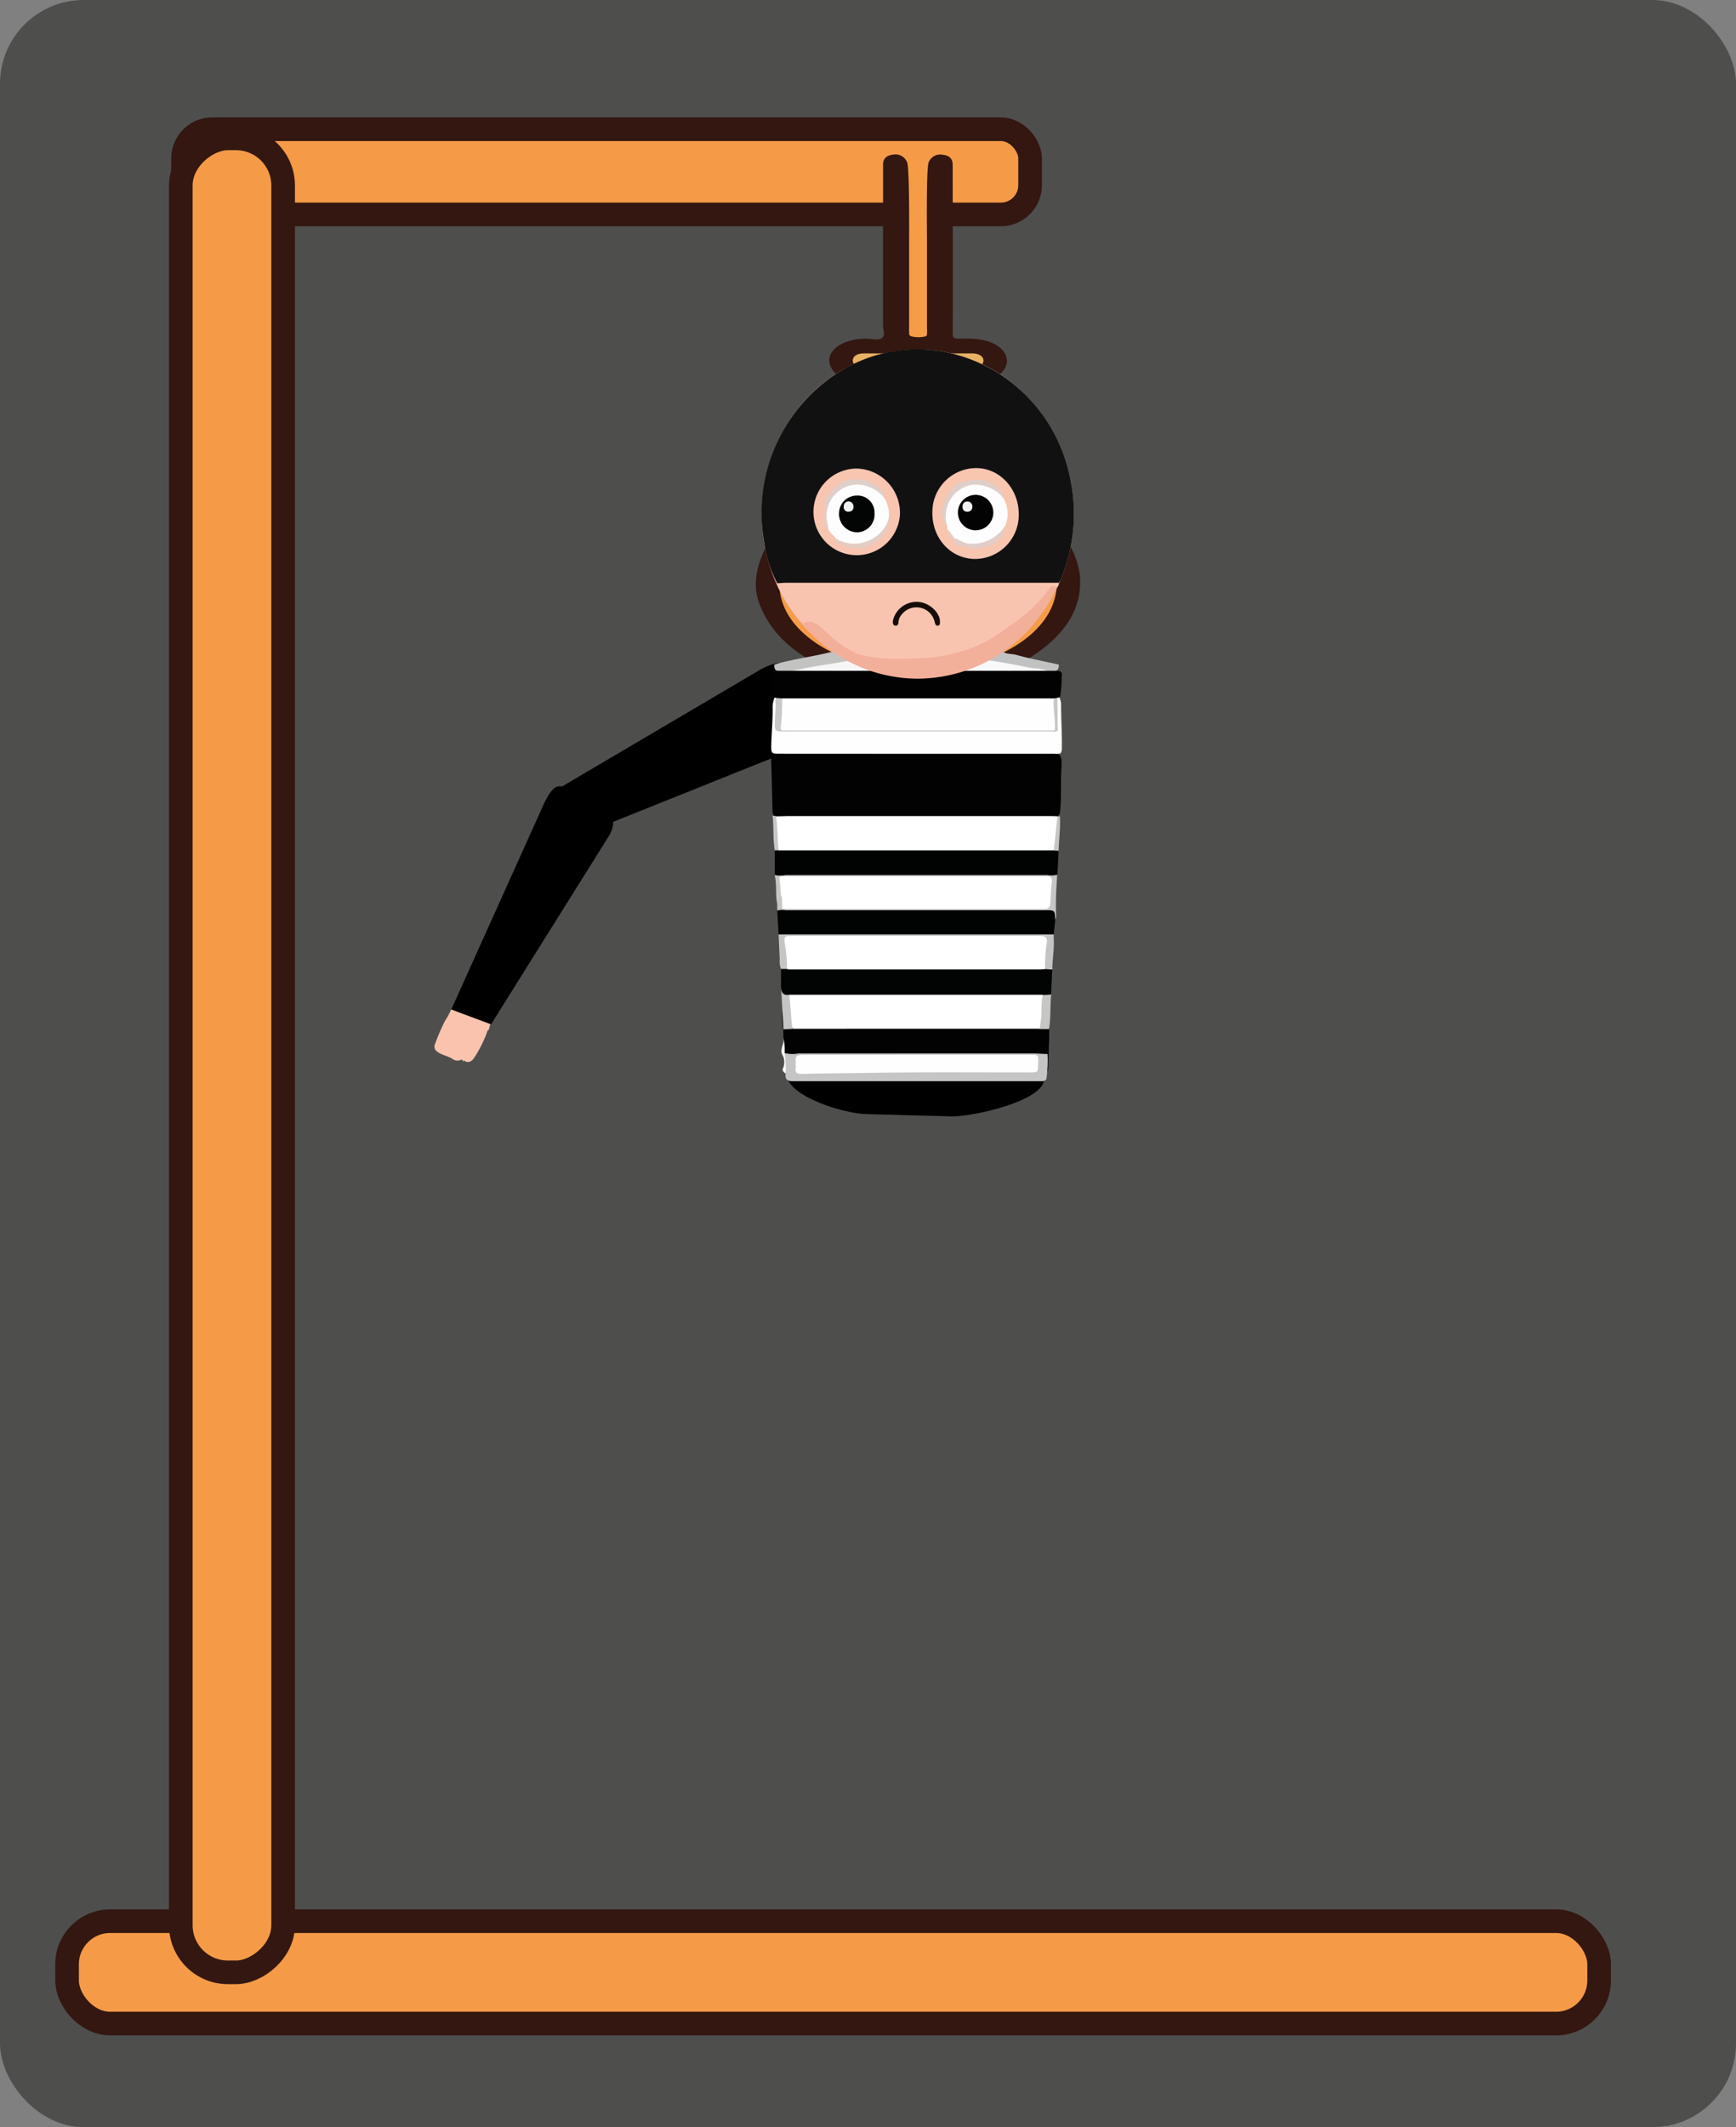 <svg xmlns="http://www.w3.org/2000/svg" viewBox="0 0 294 360"><rect x="0" y="0" width="294" height="360" fill="#808080" stroke="none"/><defs><style>.cls-1{fill:#1d1d1b;opacity:0.5;}.cls-2{fill:#f59b47;stroke:#331710;stroke-miterlimit:10;stroke-width:4px;}.cls-3{fill:#f59c47;}.cls-4{fill:#331710;}.cls-5{fill:#f49b47;}.cls-6{fill:#e8b264;}.cls-7{fill:#f9c3ae;}.cls-8{stroke:#010101;stroke-linecap:round;stroke-linejoin:round;stroke-width:0;}.cls-9{fill:#020203;}.cls-10{fill:#020303;}.cls-11{fill:#010202;}.cls-12{fill:#020202;}.cls-13{fill:#c5c5c5;}.cls-14{fill:#c6c6c5;}.cls-15{fill:#c6c5c5;}.cls-16{fill:#c3c3c2;}.cls-17{fill:#c3c2c2;}.cls-18{fill:#c5c4c4;}.cls-19{fill:#c7c7c7;}.cls-20{fill:#c6c6c6;}.cls-21{fill:#fefefe;}.cls-22{fill:#fffefe;}.cls-23{fill:#faf9fa;}.cls-24{fill:#f6f6f6;}.cls-25{fill:#c8c7c7;}.cls-26{fill:#fff;}.cls-27{fill:#f2af9a;}.cls-28{fill:#111;}.cls-29{fill:#f9c4af;}.cls-30{fill:#f7c5b0;}.cls-31{fill:#f8c5af;}.cls-32{fill:#160d0b;}.cls-33{fill:#fdfdfd;}.cls-34{fill:#decfcb;}.cls-35{fill:#e3cdc5;}.cls-36{fill:#decfca;}.cls-37{fill:#e2cdc8;}.cls-38{fill:#030404;}.cls-39{fill:#030303;}.cls-40{fill:#efefef;}.cls-41{fill:#f0f0f0;}</style></defs><title>escena4</title><g id="fondo"><rect class="cls-1" width="294" height="360" rx="14.17"/></g><g id="base_horca" data-name="base horca"><rect class="cls-2" x="11.36" y="325.14" width="259.46" height="17.33" rx="7.29"/><rect class="cls-2" x="30.99" y="21.87" width="143.46" height="14.42" rx="4.95"/><rect class="cls-2" x="-115.9" y="169.95" width="310.38" height="17.33" rx="7.98" transform="translate(-139.33 217.9) rotate(-90)"/><g id="Capa_3" data-name="Capa 3"><path class="cls-3" d="M157.32,27.32c0,5.77.05,23.67.08,29.45,0,.35-.17.46-.74.49-3.13.12-3.13.13-3.13-1.86,0-5.32,0-22.76,0-28.08Z"/><path class="cls-4" d="M182.9,97.72c-.19-2.8-1.59-5.45-3.13-8a92.5,92.5,0,0,0-11.69-15c-.32-.35-.42-.54.19-.84,2.46-1.22,3-3.28,1.24-4.94-.35-.33-.34-.51,0-.84,1.38-1.36,1.41-2.76,0-4.11-.4-.39-.27-.58.07-.91,2.29-2.25.24-5.18-3.92-5.67a17.49,17.49,0,0,0-3-.08c-1,0-1.33-.1-1.32-.8.05-5.52,0-23.17,0-28.68,0-1-.6-1.56-1.72-1.66a2.09,2.09,0,0,0-2.31,1.21c-.48.37-.32,13-.32,13.37q0,7.44,0,14.88a4.64,4.64,0,0,1,0,.83c0,.17,0,.39-.33.46a4.94,4.94,0,0,1-2.23,0c-.62-.13-.42-.55-.47-.86a5.14,5.14,0,0,1,0-.68q0-7.34,0-14.65c0-.42.1-13-.38-13.37a2.09,2.09,0,0,0-2.31-1.21c-1.09.1-1.68.64-1.72,1.58v.46c0,5,0,22.05,0,27,0,.67.44,1.52-.2,2s-1.89.07-2.88.11h-.23c-4.9.23-7.37,3.29-4.72,5.89.29.29.26.44,0,.71-1.45,1.38-1.46,2.8-.06,4.18.34.34.35.51,0,.84-1.64,1.57-1.27,3.69,1,4.79.86.43.75.7.3,1.19-5.12,5.61-9.89,11.33-13,17.55-1.56,3.16-2.39,6.37-1.18,9.63,2.65,7.08,9.55,11.62,20.65,13.54a20.77,20.77,0,0,1,3.19.45h6c.06-.11.21-.12.38-.13a34.37,34.37,0,0,0,15.75-4.74C180.42,107.48,183.24,103,182.9,97.72Zm-11.82,1.85c-.62,5.17-8.47,9.42-16.63,9-7.43-.42-13-3.56-14.44-8.19-.69-2.16.11-4.23,1.18-6.25,3.38-6.34,8.5-12.14,13.9-17.85a5.47,5.47,0,0,1,1.63-1.53c1.09.67.36-1,.61,0-1.09.77.44,3.54,1.3,4.5A84.45,84.45,0,0,1,169,92.73C170.27,94.93,171.37,97.16,171.08,99.57Z"/><path class="cls-3" d="M157.33,74.71c-.73-.81.13.8-.61,0l6.22,0a1.06,1.06,0,0,1,.93.35c5.53,6.06,10.82,12.18,14,19,3.49,7.45-1.55,14.8-12.53,18.17-12.9,4-29-.84-32.6-9.66-1.41-3.42-.64-6.71,1.05-10,2.78-5.35,6.85-10.32,11.2-15.2.65-.72,1.34-1.43,2-2.17a1.3,1.3,0,0,1,1.19-.47c1.2,0,2.39,0,3.6,0,.06.33-.29.53-.5.76a113.19,113.19,0,0,0-11.4,13.9A24.17,24.17,0,0,0,136.05,97c-.8,3.56.64,6.75,4.22,9.48,4.94,3.78,11.45,5.28,19,4.34s12.44-3.87,14.91-8.46c1.39-2.59,1-5.17-.11-7.75a47.12,47.12,0,0,0-6.24-9.73C166,82.51,164,80.25,162,78,161.17,77,159,74.42,157.33,74.71Z"/><path class="cls-5" d="M154.72,63.59c.33.81,1.17,1.13,2.47,1.12,2.31,0,4.62,0,6.93,0,1.09,0,2.09.17,2.36,1s-.6,1.51-2.33,1.52c-2.59,0-5.18,0-7.77,0h-9.56c-1.1,0-2.09-.17-2.38-1s.32-1.27,1.49-1.47a11.72,11.72,0,0,1,2.37-.06c1.35,0,2.21-.29,2.59-1.12A7,7,0,0,1,154.72,63.59Z"/><path class="cls-6" d="M154.72,63.59h-3.83c-.43-1.11-.91-1.36-2.72-1.36-.68,0-1.36,0-2,0-1.11-.07-1.81-.6-1.75-1.29s.76-1.13,1.85-1.13q9.19,0,18.39,0c1.15,0,1.88.51,1.9,1.19s-.73,1.23-1.94,1.25c-2.43,0-4.85,0-7.28,0C155.61,62.23,155,62.54,154.72,63.59Z"/><path class="cls-6" d="M155.34,72.14c-2.87,0-5.74,0-8.61,0-1.53,0-2.35-.45-2.35-1.22s.86-1.24,2.35-1.24q8.73,0,17.46,0c1.49,0,2.35.47,2.35,1.24s-.83,1.22-2.35,1.22C161.24,72.15,158.29,72.14,155.34,72.14Z"/></g></g><g id="ladron"><g id="brazoI"><path class="cls-7" d="M78.37,179.69c.28-.35.37-.06.53,0,.51.13,1,0,1.46-.75a21,21,0,0,0,2.07-4.1c.09-.2.07-.48.36-.55a4.16,4.16,0,0,1,.29-1l-4-1.48-2.66-1a12.59,12.59,0,0,1-1.08,2,36.43,36.43,0,0,0-1.67,3.89c-.27.75.09,1.14.69,1.5s1.58.58,2.26,1a1.31,1.31,0,0,0,1.39.18C78.31,179.29,78.4,179.38,78.37,179.69Z"/><path class="cls-8" d="M97.67,141.56l38-15.23c4.24-2.15,1.71-5.22-.43-9.46h0c-2.15-4.23-2-5.82-6.26-3.67L93,134.39"/><path class="cls-8" d="M83.16,173.36l20.08-32.07c2-3.9-1.22-4.69-4.74-6.52h0c-3.52-1.84-4.17-3-6.2.85L76.43,170.84"/></g><g id="tronco"><path class="cls-9" d="M130.84,137.54c-.07-2.77-.13-5.54-.22-8.31-.05-1.34.12-1.67.68-1.67q23.73.09,47.45,0c.85,0,1.14.45,1,2.58-.17,2.47.06,5-.26,7.49a1.27,1.27,0,0,1-.55.65,2.55,2.55,0,0,1-1.33.17H132.79a4,4,0,0,1-1.23-.12C131.28,138.3,131,138.1,130.84,137.54Z"/><path d="M161.28,188.94l-14.43-.39c-3.73,0-13.61-3-13.61-6.75v-2.36c0-3.73-2.44-10.5,1.29-10.5l40.36-1.45c3.73,0,2.62,9.8,2.62,13.53l-.67,1.55C176.84,186.3,165,188.94,161.28,188.94Z"/><path class="cls-10" d="M132.27,167v-3a1.35,1.35,0,0,1,1.13-.34,5.88,5.88,0,0,1,1,0h41.17c.44,0,.89,0,1.33,0s1-.09,1.3.38l-.19,4.19c-.42.49-1,.35-1.51.37-.31,0-.61,0-.92,0H134.54a4.34,4.34,0,0,1-.72,0C132.47,168.61,132.47,168.61,132.27,167Z"/><path class="cls-11" d="M179.28,144l-.2,4.06a1.55,1.55,0,0,1-1.26.31H132.6a2.11,2.11,0,0,1-1.38-.31c0-1.37,0-2.74,0-4.11a1.24,1.24,0,0,1,.75-.28,4.84,4.84,0,0,1,.93-.05h44.94a4.35,4.35,0,0,1,.51,0A1.37,1.37,0,0,1,179.28,144Z"/><path class="cls-11" d="M131.86,158.14l-.22-4a1.56,1.56,0,0,1,1.26-.32h44.66c1.25,0,1.32.13,1.15,1.81l-.25,2.56a1.47,1.47,0,0,1-1.15.34q-22,0-44.11,0C132.73,158.49,132.23,158.58,131.86,158.14Z"/><path class="cls-12" d="M132.67,175.53c0-.44,0-.88,0-1.33.54-.61,1.27-.25,1.9-.39q20.66,0,41.32,0c.58.09,1.23-.14,1.74.35a20.05,20.05,0,0,1-.24,4.24.75.75,0,0,1-.74.25c-4.48-.22-9-.08-13.44-.09-9,0-18,0-27,0a9,9,0,0,0-2.25.13,1.22,1.22,0,0,1-1.15-.32c-.4-.47-.13-1-.1-1.49A3.61,3.61,0,0,0,132.67,175.53Z"/><path class="cls-13" d="M132.88,178.22a5.6,5.6,0,0,0,2.34.07h39.63c.85,0,1.71.07,2.56.1a21.69,21.69,0,0,1-.15,3.86c0,.56-.33.73-.81.73-.92,0-1.84,0-2.77,0-13.13,0-26.26,0-39.39,0-1,0-1.36-.32-1.24-1.32A21.24,21.24,0,0,1,132.88,178.22Z"/><path class="cls-14" d="M178.71,155.6c-.08-1.56-.08-1.55-1.6-1.55H133.06a3.1,3.1,0,0,0-1.42.05l0-.24a1.32,1.32,0,0,1,.93-.3,8.58,8.58,0,0,1,1.34,0h42.21c1.19,0,1.37-.19,1.42-1.43,0-.86.14-1.72.24-2.57.07-.64-.1-1-.76-.92-.2,0-.41,0-.61,0H134.17c-1.85,0-1.85,0-1.65,2a4.78,4.78,0,0,1,0,.76,11.3,11.3,0,0,1-.08,1.16c-.12.59-.4.71-.84.29-.31-1.56,0-3.19-.42-4.75a4.9,4.9,0,0,0,1.83,0q22.2,0,44.41,0a4,4,0,0,0,1.62-.05c-.16,2.24-.26,4.49-.2,6.75A1.11,1.11,0,0,1,178.71,155.6Z"/><path class="cls-15" d="M131.86,158.14c.72,0,1.43,0,2.15,0h43.83l.62,0c0,.22,0,.45,0,.67-.26.27-.52.52-.8.76s-.48.18-.64-.14a1,1,0,0,0-1-.69H135c-1.81,0-1.8,0-1.65,1.89,0,.61.16,1.21.19,1.82a2,2,0,0,1-.28,1.54l-1,0a3.44,3.44,0,0,1-.21-1.56C132,161,131.92,159.59,131.86,158.14Z"/><path class="cls-16" d="M135.06,113.71c-.62,0-1.25,0-1.85,0-1.47.16-2.22-.17-2.05-1.25,2.94-.88,6.11-1.27,9.13-2,.53-.12,1-.18,1-.63l3.47,1.72c-.28.51-1,.6-1.62.7C140.44,112.73,137.84,113.48,135.06,113.71Z"/><path class="cls-17" d="M166.63,111.6l3.05-1.55c.45.75,1.6.54,2.39.77,2.34.66,4.82,1.11,7.24,1.65.1,1.34-1.07,1.43-2.52,1.24-2.63-.27-5.14-.85-7.69-1.34A6.13,6.13,0,0,1,166.63,111.6Z"/><path class="cls-14" d="M177.65,174.16l-1.65,0a47.27,47.27,0,0,1,.2-5.05,1,1,0,0,1,.41-.71l1.42-.08C177.81,170.23,178,172.21,177.65,174.16Z"/><path class="cls-13" d="M134.51,174.11l-1.82.09-.42-7.21c0,1,.4,1.54,1.42,1.36.62.91.4,2,.54,3S134.43,173.19,134.51,174.11Z"/><path class="cls-18" d="M177.26,159.7c.43-.23.43-1.13,1.19-.87.13,1.76-.24,3.5-.23,5.25L177,164A5.4,5.4,0,0,1,177.26,159.7Z"/><path class="cls-19" d="M131.85,143.9l-.64,0c-.33-1.94-.15-3.91-.37-5.85l.59.07c.08.08.2.14.21.23A13,13,0,0,1,131.85,143.9Z"/><path class="cls-20" d="M179.28,144l-.81-.07a13.27,13.27,0,0,1,.61-5.77l.42,0C179.61,140.08,179.35,142,179.28,144Z"/><path class="cls-21" d="M132.88,178.22a17.52,17.52,0,0,1,.17,3.47c-.33-.19-.62-.54-.45-.86a2.65,2.65,0,0,0-.15-2.42c-.39-1,.5-1.89.22-2.88A11,11,0,0,1,132.88,178.22Z"/><path class="cls-20" d="M131.64,152.79c.26,0,.65.26.61-.34,0-.32,0-.65,0-1,.85.69.52,1.53.27,2.35l-.91,0Z"/><path class="cls-22" d="M131.17,118.09a6.22,6.22,0,0,1,1-.14q23.16,0,46.31,0a6.41,6.41,0,0,1,.95.14,2.72,2.72,0,0,1,.27,1.12c0,2.5.17,5,.13,7.51a1.31,1.31,0,0,1-.22.76,2.23,2.23,0,0,1-1,.08H131.9c-1.3,0-1.35,0-1.26-2.14.07-1.89.24-3.77.21-5.67A3.91,3.91,0,0,1,131.17,118.09Z"/><path class="cls-19" d="M132.44,118a29.1,29.1,0,0,1-.22,4.94c-.07.63.15.73.64.68a4.51,4.51,0,0,1,.52,0h45.24a.39.39,0,0,1,.51,0c-.36.31-.79.17-1.18.17H133c-1.84,0-1.84,0-1.75-2,0-1,.14-1.94.09-2.9S131.58,117.75,132.44,118Z"/><path class="cls-23" d="M166.63,111.6c2.44.43,4.92.78,7.31,1.32,1.23.27,2.67.14,3.7.79H160.79Z"/><path class="cls-24" d="M133.7,113.71c2.78-.79,5.79-1.13,8.71-1.65a19.68,19.68,0,0,0,2.11-.46l6,2.11Z"/><path class="cls-25" d="M179.13,123.68l-.51,0c.19-1.88-.36-3.74-.13-5.62.36-.11.59,0,.59.43C179.09,120.2,179.11,121.94,179.13,123.68Z"/><path class="cls-26" d="M179.08,138.14c-.2,1.92-.41,3.85-.61,5.77l-8.53,0H132.77c-.31,0-.61,0-.92,0-.18-1.91-.12-3.84-.42-5.75l1.85-.05h44.57C178.26,138.1,178.67,138.13,179.08,138.14Z"/><path class="cls-26" d="M134.51,174.11a.88.88,0,0,1-.42-.67c-.11-1.7-.26-3.39-.4-5.09.28,0,.55,0,.82,0H175.8c.27,0,.54,0,.81,0-.37,1.56-.1,3.18-.39,4.75-.06.34,0,.71-.22,1l-13.86,0Z"/><path class="cls-26" d="M177.26,159.7A22.68,22.68,0,0,0,177,164a7.35,7.35,0,0,1-.82.07H134c-.24,0-.47,0-.71-.05a25.25,25.25,0,0,0-.36-4.26c-.19-1.23-.09-1.36,1.1-1.36q21,0,41.93,0C177,158.35,177.43,158.6,177.26,159.7Z"/><path class="cls-21" d="M155.23,178.5c6.53,0,13.07,0,19.61,0,.7,0,1,0,1,1-.15,2.15.23,2-2,2-9,0-18-.07-27,.08-3.7.07-7.39.06-11.08.17-.81,0-1.15-.23-1-1.08a1.69,1.69,0,0,0,0-.32c-.07-1.82-.07-1.82,1.74-1.82Z"/><path class="cls-26" d="M132.52,153.83c-.22-.77.14-1.6-.27-2.35-.07-.88-.11-1.78-.23-2.66-.06-.46.09-.56.46-.52H133q22.07,0,44.13,0c.75,0,1.08.09,1,1-.16,1.17-.16,2.36-.24,3.53-.05.69-.3,1-1.08,1Q154.64,153.82,132.52,153.83Z"/><path class="cls-9" d="M130.89,117.79c-.07-1.19-.12-2.37-.21-3.55-.05-.57.12-.72.68-.71q23.71,0,47.44,0c.86,0,1.15.2,1,1.11a21.56,21.56,0,0,1-.25,3.2,1.16,1.16,0,0,1-.55.28,5.91,5.91,0,0,1-1.33.07H132.85a8.45,8.45,0,0,1-1.23-.06A1,1,0,0,1,130.89,117.79Z"/></g><g id="cara"><path class="cls-27" d="M181.86,87a29.09,29.09,0,0,1-7.72,19.67,25.87,25.87,0,0,1-18.69,8.19C140.86,114.83,129,102.36,129,87s11.83-27.85,26.42-27.85S181.86,71.59,181.86,87Z"/><path class="cls-28" d="M131.63,98.7a20.58,20.58,0,0,1-2.22-7,28.15,28.15,0,0,1,14.07-29.56C159,53.8,178.1,63.6,181.37,81.62a28.93,28.93,0,0,1-1.72,16.43,5.67,5.67,0,0,1-.36.63,3.74,3.74,0,0,1-2.3.3q-22.05,0-44.08,0A1.87,1.87,0,0,1,131.63,98.7Z"/><path class="cls-29" d="M131.63,98.7c.51,0,1-.07,1.54-.07h45.19c.31,0,.62,0,.93,0a.8.8,0,0,1-.39.85c-.56-.51-.94-.26-1.32.29a24.64,24.64,0,0,1-6.67,6.2,34.12,34.12,0,0,1-4.44,2.89,27.54,27.54,0,0,1-10.58,2.55c-3.26.13-7.74.3-10.84-.83a16.07,16.07,0,0,1-4.61-3.15c-1.2-1-2.82-3-4.45-1.89a21.64,21.64,0,0,1-4.06-5.89A1.62,1.62,0,0,1,131.63,98.7Z"/><path class="cls-30" d="M152.41,87.09a7.33,7.33,0,1,1-7.27-7.79A7.52,7.52,0,0,1,152.41,87.09Z"/><path class="cls-31" d="M165.06,94.6c-4.14-.08-7.26-3.56-7.16-8a7.44,7.44,0,0,1,7.56-7.38c4,.09,7.17,3.64,7.07,8A7.44,7.44,0,0,1,165.06,94.6Z"/><path class="cls-32" d="M159.19,105.25c0,.31,0,.62-.37.65s-.44-.31-.53-.63a3.16,3.16,0,0,0-5.47-1.4,2.3,2.3,0,0,0-.66,1.41c0,.35-.16.68-.55.61s-.44-.46-.39-.85a4.1,4.1,0,0,1,5.2-3C158,102.56,159.23,104,159.19,105.25Z"/><path class="cls-33" d="M149.72,84.2a5.62,5.62,0,0,1,.81,3.45,5.52,5.52,0,0,1-5.27,4.59c-1.36,0-2.75.08-3.77-1.15-.34-.63-1.1-.92-1.24-1.71a5.72,5.72,0,0,1,1.64-6.53,5.58,5.58,0,0,1,6.09-.4A4.25,4.25,0,0,1,149.72,84.2Z"/><path class="cls-34" d="M149.72,84.2A6.29,6.29,0,0,0,145,82a5.32,5.32,0,0,0-4.89,6.43,3.36,3.36,0,0,1,.11.94.43.43,0,0,1-.38-.3c-.42-1.5-.06-3,0-4.5a.34.34,0,0,1,.06-.2,11.57,11.57,0,0,1,2.42-2.56,5.51,5.51,0,0,1,7.07,1.41A1.36,1.36,0,0,1,149.72,84.2Z"/><path class="cls-35" d="M141.49,91.09a6,6,0,0,0,6.39,0,5.59,5.59,0,0,0,2.65-3.46c.28,2.13-1.42,4-3.54,4.82-1.84.68-3.38.15-5-.47C141.45,91.8,141.51,91.47,141.49,91.09Z"/><path class="cls-33" d="M169.85,84.19a5.22,5.22,0,0,1,.4,4.75c-1.25,3.49-6.95,4.36-8.62,2.16h0c-.66-.3-.82-1-1.21-1.54l0-.61a4.3,4.3,0,0,1-.38-2.88c.36-1.86,2.43-4.08,4.11-4.26C166.37,81.56,168.47,82,169.85,84.19Z"/><path class="cls-36" d="M169.85,84.19a6.43,6.43,0,0,0-5-2.17,5.33,5.33,0,0,0-4.65,4.81,4.76,4.76,0,0,0,.18,2.12,3.57,3.57,0,0,1-.7-3.3,8.66,8.66,0,0,1,1.56-2.9,2.59,2.59,0,0,1,1.89-1.23,17.14,17.14,0,0,1,2.37-.35,5.17,5.17,0,0,1,4.11,2.13A1.28,1.28,0,0,1,169.85,84.19Z"/><path class="cls-37" d="M161.63,91.1c.85.2,1.52.84,2.47.9a6.55,6.55,0,0,0,6.15-3.06c-.29.86,0,2.15-1.4,2.21-.34,1-1.16,1.18-2,1.43a4.69,4.69,0,0,1-3.22,0,2.08,2.08,0,0,0-.68-.15A1.2,1.2,0,0,1,161.63,91.1Z"/><path class="cls-37" d="M160.42,89.56a7.91,7.91,0,0,1,1.21,1.54C160.52,91.2,160.74,90.14,160.42,89.56Z"/><path class="cls-38" d="M145.1,83.87a2.86,2.86,0,0,1,3,3,3,3,0,0,1-3,3.22,3.11,3.11,0,0,1-3-3.37A3,3,0,0,1,145.1,83.87Z"/><path class="cls-39" d="M168.22,86.89a3,3,0,1,1-3-3.14A3,3,0,0,1,168.22,86.89Z"/><path class="cls-40" d="M143.66,84.85a.86.86,0,0,1,.88.86.78.78,0,0,1-.8.89.75.75,0,0,1-.85-.82A.85.85,0,0,1,143.66,84.85Z"/><path class="cls-41" d="M163.84,86.61a.76.76,0,0,1-.82-.86.78.78,0,0,1,.81-.88.82.82,0,0,1,.84.87A.8.8,0,0,1,163.84,86.61Z"/></g></g></svg>
